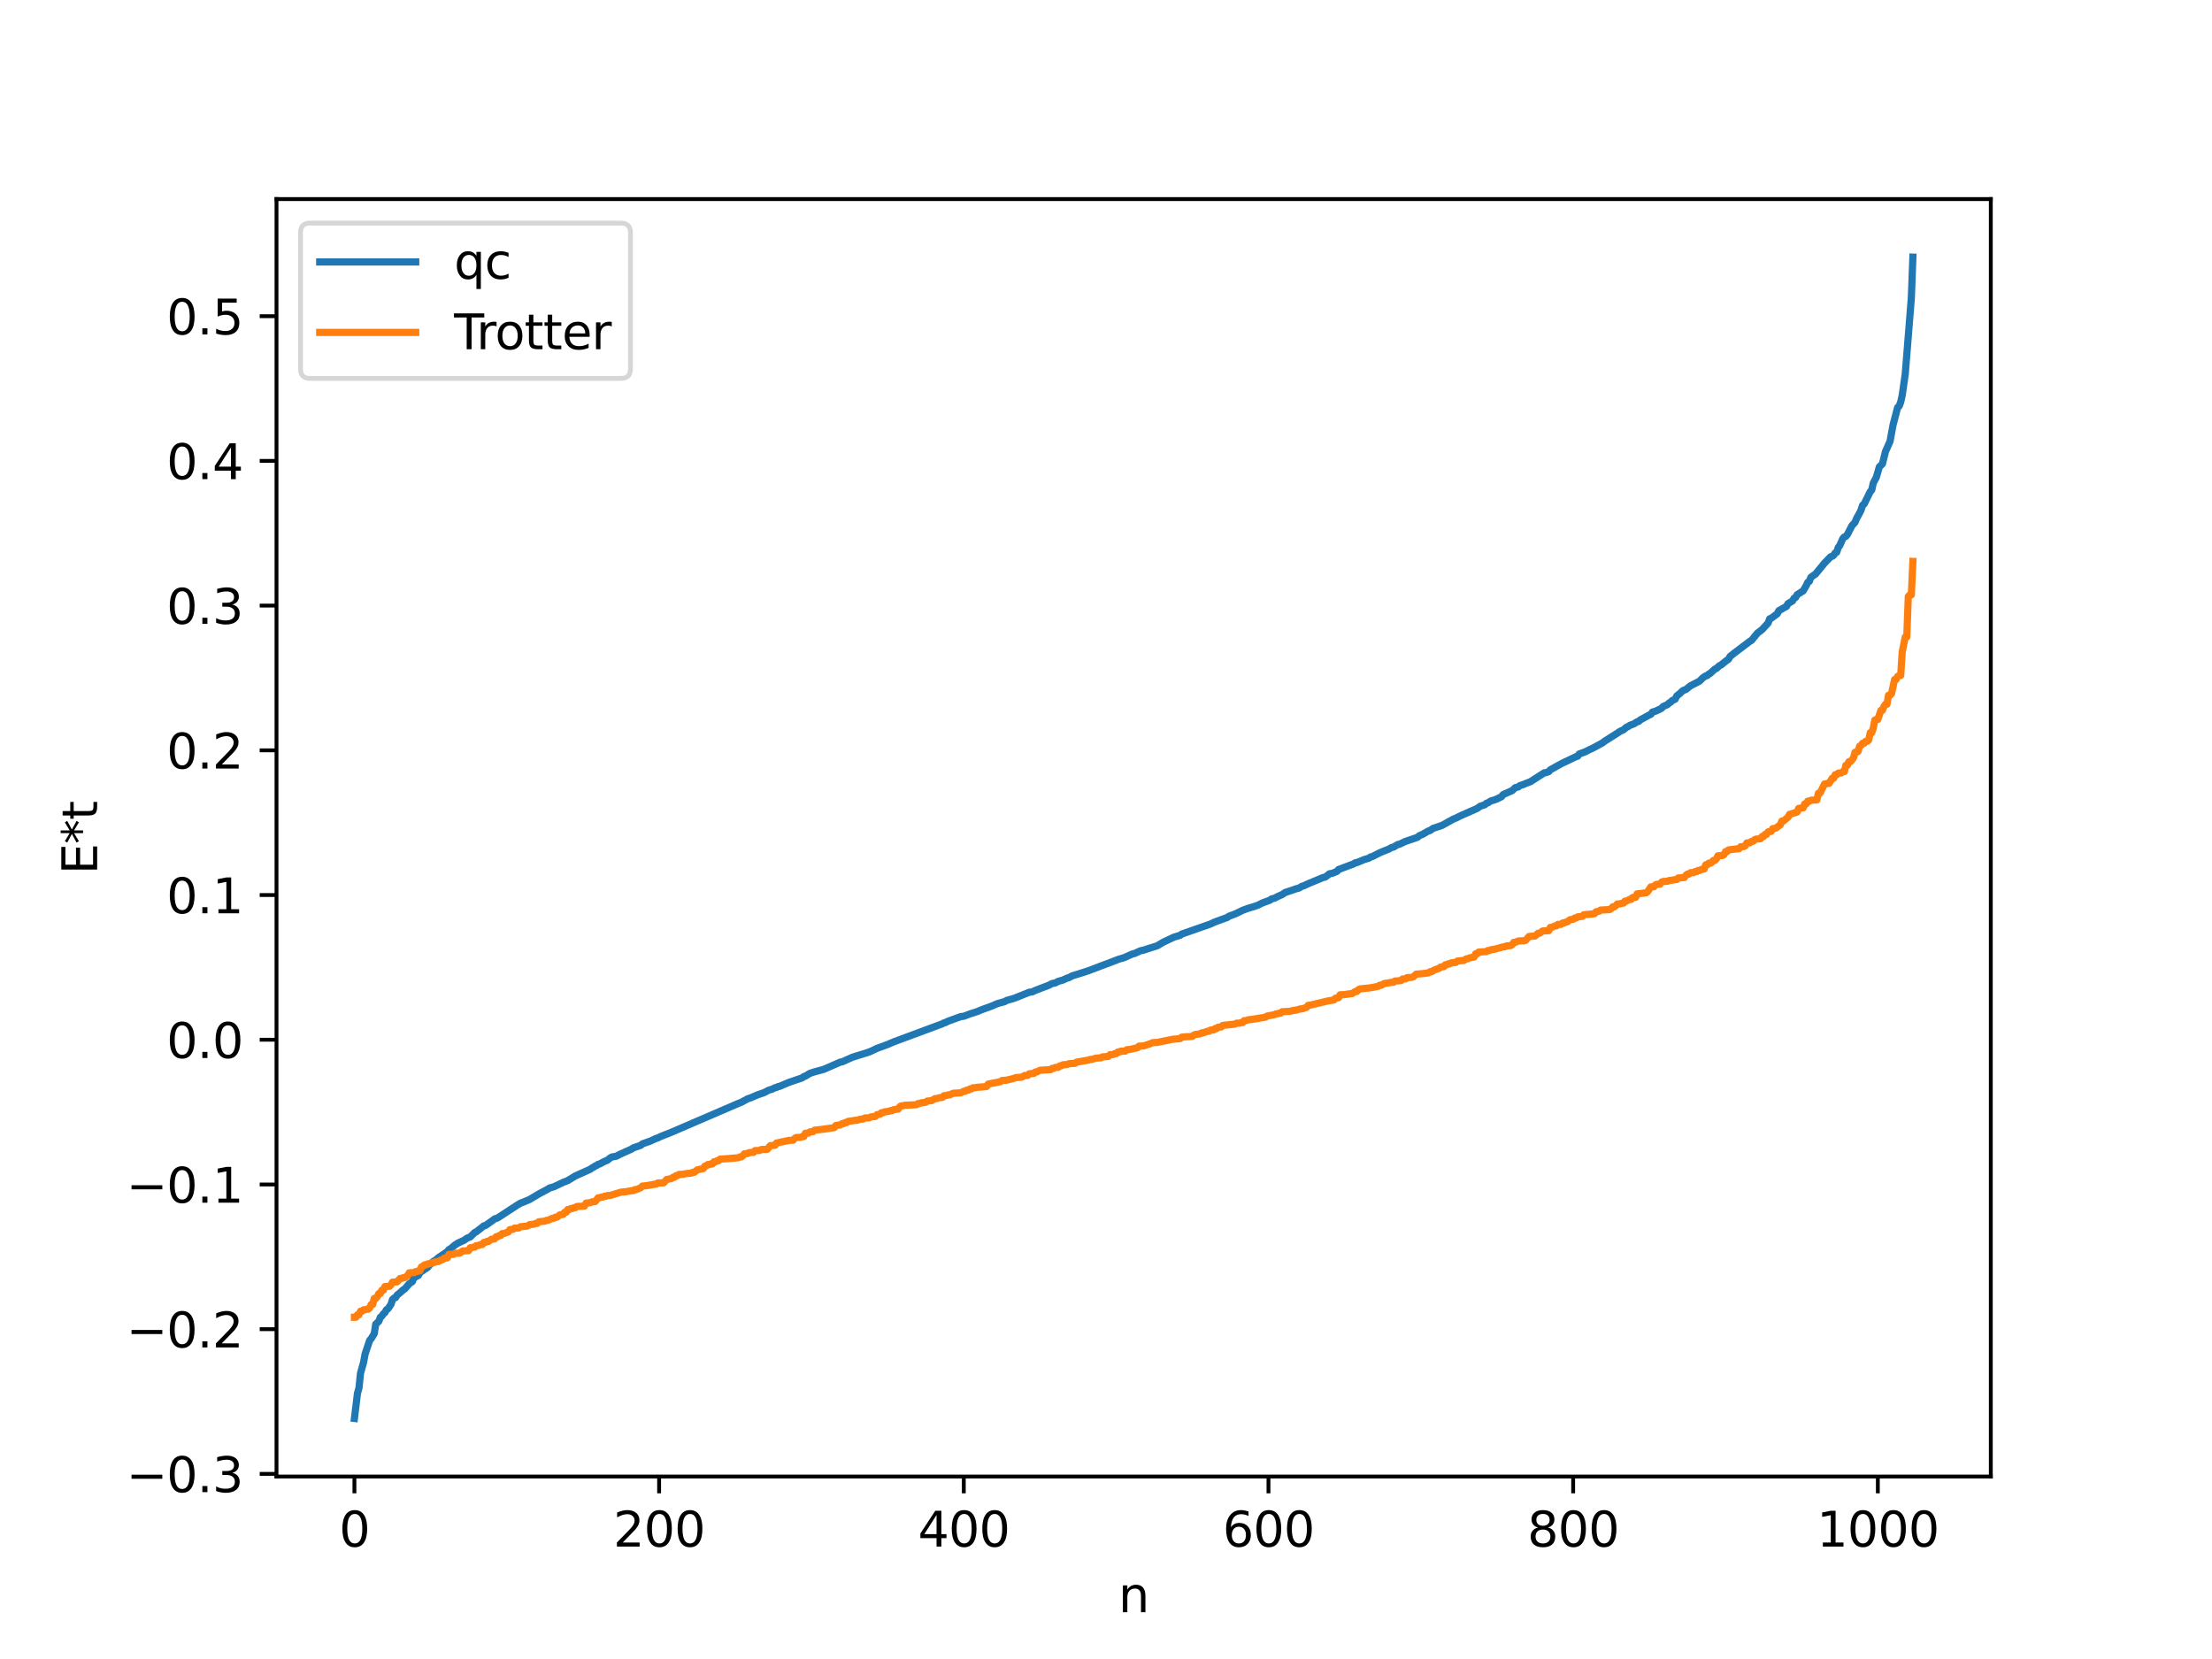 <?xml version="1.0" encoding="utf-8" standalone="no"?>
<!DOCTYPE svg PUBLIC "-//W3C//DTD SVG 1.1//EN"
  "http://www.w3.org/Graphics/SVG/1.1/DTD/svg11.dtd">
<svg xmlns:xlink="http://www.w3.org/1999/xlink" width="460.8pt" height="345.6pt" viewBox="0 0 460.8 345.6" xmlns="http://www.w3.org/2000/svg" version="1.1">
 <defs>
  <style type="text/css">*{stroke-linejoin: round; stroke-linecap: butt}</style>
 </defs>
 <g id="figure_1">
  <g id="patch_1">
   <path d="M 0 345.6 
L 460.8 345.6 
L 460.8 0 
L 0 0 
z
" style="fill: #ffffff"/>
  </g>
  <g id="axes_1">
   <g id="patch_2">
    <path d="M 57.6 307.584 
L 414.72 307.584 
L 414.72 41.472 
L 57.6 41.472 
z
" style="fill: #ffffff"/>
   </g>
   <g id="matplotlib.axis_1">
    <g id="xtick_1">
     <g id="line2d_1">
      <defs>
       <path id="m5ca5e91967" d="M 0 0 
L 0 3.5 
" style="stroke: #000000; stroke-width: 0.8"/>
      </defs>
      <g>
       <use xlink:href="#m5ca5e91967" x="73.833" y="307.584" style="stroke: #000000; stroke-width: 0.8"/>
      </g>
     </g>
     <g id="text_1">
      <!-- 0 -->
      <g transform="translate(70.651 322.182) scale(0.1 -0.1)">
       <defs>
        <path id="DejaVuSans-30" d="M 2034 4250 
Q 1547 4250 1301 3770 
Q 1056 3291 1056 2328 
Q 1056 1369 1301 889 
Q 1547 409 2034 409 
Q 2525 409 2770 889 
Q 3016 1369 3016 2328 
Q 3016 3291 2770 3770 
Q 2525 4250 2034 4250 
z
M 2034 4750 
Q 2819 4750 3233 4129 
Q 3647 3509 3647 2328 
Q 3647 1150 3233 529 
Q 2819 -91 2034 -91 
Q 1250 -91 836 529 
Q 422 1150 422 2328 
Q 422 3509 836 4129 
Q 1250 4750 2034 4750 
z
" transform="scale(0.016)"/>
       </defs>
       <use xlink:href="#DejaVuSans-30"/>
      </g>
     </g>
    </g>
    <g id="xtick_2">
     <g id="line2d_2">
      <g>
       <use xlink:href="#m5ca5e91967" x="137.304" y="307.584" style="stroke: #000000; stroke-width: 0.8"/>
      </g>
     </g>
     <g id="text_2">
      <!-- 200 -->
      <g transform="translate(127.76 322.182) scale(0.1 -0.1)">
       <defs>
        <path id="DejaVuSans-32" d="M 1228 531 
L 3431 531 
L 3431 0 
L 469 0 
L 469 531 
Q 828 903 1448 1529 
Q 2069 2156 2228 2338 
Q 2531 2678 2651 2914 
Q 2772 3150 2772 3378 
Q 2772 3750 2511 3984 
Q 2250 4219 1831 4219 
Q 1534 4219 1204 4116 
Q 875 4013 500 3803 
L 500 4441 
Q 881 4594 1212 4672 
Q 1544 4750 1819 4750 
Q 2544 4750 2975 4387 
Q 3406 4025 3406 3419 
Q 3406 3131 3298 2873 
Q 3191 2616 2906 2266 
Q 2828 2175 2409 1742 
Q 1991 1309 1228 531 
z
" transform="scale(0.016)"/>
       </defs>
       <use xlink:href="#DejaVuSans-32"/>
       <use xlink:href="#DejaVuSans-30" x="63.623"/>
       <use xlink:href="#DejaVuSans-30" x="127.246"/>
      </g>
     </g>
    </g>
    <g id="xtick_3">
     <g id="line2d_3">
      <g>
       <use xlink:href="#m5ca5e91967" x="200.775" y="307.584" style="stroke: #000000; stroke-width: 0.8"/>
      </g>
     </g>
     <g id="text_3">
      <!-- 400 -->
      <g transform="translate(191.231 322.182) scale(0.1 -0.1)">
       <defs>
        <path id="DejaVuSans-34" d="M 2419 4116 
L 825 1625 
L 2419 1625 
L 2419 4116 
z
M 2253 4666 
L 3047 4666 
L 3047 1625 
L 3713 1625 
L 3713 1100 
L 3047 1100 
L 3047 0 
L 2419 0 
L 2419 1100 
L 313 1100 
L 313 1709 
L 2253 4666 
z
" transform="scale(0.016)"/>
       </defs>
       <use xlink:href="#DejaVuSans-34"/>
       <use xlink:href="#DejaVuSans-30" x="63.623"/>
       <use xlink:href="#DejaVuSans-30" x="127.246"/>
      </g>
     </g>
    </g>
    <g id="xtick_4">
     <g id="line2d_4">
      <g>
       <use xlink:href="#m5ca5e91967" x="264.246" y="307.584" style="stroke: #000000; stroke-width: 0.8"/>
      </g>
     </g>
     <g id="text_4">
      <!-- 600 -->
      <g transform="translate(254.702 322.182) scale(0.1 -0.1)">
       <defs>
        <path id="DejaVuSans-36" d="M 2113 2584 
Q 1688 2584 1439 2293 
Q 1191 2003 1191 1497 
Q 1191 994 1439 701 
Q 1688 409 2113 409 
Q 2538 409 2786 701 
Q 3034 994 3034 1497 
Q 3034 2003 2786 2293 
Q 2538 2584 2113 2584 
z
M 3366 4563 
L 3366 3988 
Q 3128 4100 2886 4159 
Q 2644 4219 2406 4219 
Q 1781 4219 1451 3797 
Q 1122 3375 1075 2522 
Q 1259 2794 1537 2939 
Q 1816 3084 2150 3084 
Q 2853 3084 3261 2657 
Q 3669 2231 3669 1497 
Q 3669 778 3244 343 
Q 2819 -91 2113 -91 
Q 1303 -91 875 529 
Q 447 1150 447 2328 
Q 447 3434 972 4092 
Q 1497 4750 2381 4750 
Q 2619 4750 2861 4703 
Q 3103 4656 3366 4563 
z
" transform="scale(0.016)"/>
       </defs>
       <use xlink:href="#DejaVuSans-36"/>
       <use xlink:href="#DejaVuSans-30" x="63.623"/>
       <use xlink:href="#DejaVuSans-30" x="127.246"/>
      </g>
     </g>
    </g>
    <g id="xtick_5">
     <g id="line2d_5">
      <g>
       <use xlink:href="#m5ca5e91967" x="327.717" y="307.584" style="stroke: #000000; stroke-width: 0.8"/>
      </g>
     </g>
     <g id="text_5">
      <!-- 800 -->
      <g transform="translate(318.173 322.182) scale(0.1 -0.1)">
       <defs>
        <path id="DejaVuSans-38" d="M 2034 2216 
Q 1584 2216 1326 1975 
Q 1069 1734 1069 1313 
Q 1069 891 1326 650 
Q 1584 409 2034 409 
Q 2484 409 2743 651 
Q 3003 894 3003 1313 
Q 3003 1734 2745 1975 
Q 2488 2216 2034 2216 
z
M 1403 2484 
Q 997 2584 770 2862 
Q 544 3141 544 3541 
Q 544 4100 942 4425 
Q 1341 4750 2034 4750 
Q 2731 4750 3128 4425 
Q 3525 4100 3525 3541 
Q 3525 3141 3298 2862 
Q 3072 2584 2669 2484 
Q 3125 2378 3379 2068 
Q 3634 1759 3634 1313 
Q 3634 634 3220 271 
Q 2806 -91 2034 -91 
Q 1263 -91 848 271 
Q 434 634 434 1313 
Q 434 1759 690 2068 
Q 947 2378 1403 2484 
z
M 1172 3481 
Q 1172 3119 1398 2916 
Q 1625 2713 2034 2713 
Q 2441 2713 2670 2916 
Q 2900 3119 2900 3481 
Q 2900 3844 2670 4047 
Q 2441 4250 2034 4250 
Q 1625 4250 1398 4047 
Q 1172 3844 1172 3481 
z
" transform="scale(0.016)"/>
       </defs>
       <use xlink:href="#DejaVuSans-38"/>
       <use xlink:href="#DejaVuSans-30" x="63.623"/>
       <use xlink:href="#DejaVuSans-30" x="127.246"/>
      </g>
     </g>
    </g>
    <g id="xtick_6">
     <g id="line2d_6">
      <g>
       <use xlink:href="#m5ca5e91967" x="391.188" y="307.584" style="stroke: #000000; stroke-width: 0.8"/>
      </g>
     </g>
     <g id="text_6">
      <!-- 1000 -->
      <g transform="translate(378.463 322.182) scale(0.1 -0.1)">
       <defs>
        <path id="DejaVuSans-31" d="M 794 531 
L 1825 531 
L 1825 4091 
L 703 3866 
L 703 4441 
L 1819 4666 
L 2450 4666 
L 2450 531 
L 3481 531 
L 3481 0 
L 794 0 
L 794 531 
z
" transform="scale(0.016)"/>
       </defs>
       <use xlink:href="#DejaVuSans-31"/>
       <use xlink:href="#DejaVuSans-30" x="63.623"/>
       <use xlink:href="#DejaVuSans-30" x="127.246"/>
       <use xlink:href="#DejaVuSans-30" x="190.869"/>
      </g>
     </g>
    </g>
    <g id="text_7">
     <!-- n -->
     <g transform="translate(232.991 335.861) scale(0.1 -0.1)">
      <defs>
       <path id="DejaVuSans-6e" d="M 3513 2113 
L 3513 0 
L 2938 0 
L 2938 2094 
Q 2938 2591 2744 2837 
Q 2550 3084 2163 3084 
Q 1697 3084 1428 2787 
Q 1159 2491 1159 1978 
L 1159 0 
L 581 0 
L 581 3500 
L 1159 3500 
L 1159 2956 
Q 1366 3272 1645 3428 
Q 1925 3584 2291 3584 
Q 2894 3584 3203 3211 
Q 3513 2838 3513 2113 
z
" transform="scale(0.016)"/>
      </defs>
      <use xlink:href="#DejaVuSans-6e"/>
     </g>
    </g>
   </g>
   <g id="matplotlib.axis_2">
    <g id="ytick_1">
     <g id="line2d_7">
      <defs>
       <path id="m852e655c59" d="M 0 0 
L -3.5 0 
" style="stroke: #000000; stroke-width: 0.8"/>
      </defs>
      <g>
       <use xlink:href="#m852e655c59" x="57.6" y="307.039" style="stroke: #000000; stroke-width: 0.8"/>
      </g>
     </g>
     <g id="text_8">
      <!-- −0.3 -->
      <g transform="translate(26.317 310.838) scale(0.1 -0.1)">
       <defs>
        <path id="DejaVuSans-2212" d="M 678 2272 
L 4684 2272 
L 4684 1741 
L 678 1741 
L 678 2272 
z
" transform="scale(0.016)"/>
        <path id="DejaVuSans-2e" d="M 684 794 
L 1344 794 
L 1344 0 
L 684 0 
L 684 794 
z
" transform="scale(0.016)"/>
        <path id="DejaVuSans-33" d="M 2597 2516 
Q 3050 2419 3304 2112 
Q 3559 1806 3559 1356 
Q 3559 666 3084 287 
Q 2609 -91 1734 -91 
Q 1441 -91 1130 -33 
Q 819 25 488 141 
L 488 750 
Q 750 597 1062 519 
Q 1375 441 1716 441 
Q 2309 441 2620 675 
Q 2931 909 2931 1356 
Q 2931 1769 2642 2001 
Q 2353 2234 1838 2234 
L 1294 2234 
L 1294 2753 
L 1863 2753 
Q 2328 2753 2575 2939 
Q 2822 3125 2822 3475 
Q 2822 3834 2567 4026 
Q 2313 4219 1838 4219 
Q 1578 4219 1281 4162 
Q 984 4106 628 3988 
L 628 4550 
Q 988 4650 1302 4700 
Q 1616 4750 1894 4750 
Q 2613 4750 3031 4423 
Q 3450 4097 3450 3541 
Q 3450 3153 3228 2886 
Q 3006 2619 2597 2516 
z
" transform="scale(0.016)"/>
       </defs>
       <use xlink:href="#DejaVuSans-2212"/>
       <use xlink:href="#DejaVuSans-30" x="83.789"/>
       <use xlink:href="#DejaVuSans-2e" x="147.412"/>
       <use xlink:href="#DejaVuSans-33" x="179.199"/>
      </g>
     </g>
    </g>
    <g id="ytick_2">
     <g id="line2d_8">
      <g>
       <use xlink:href="#m852e655c59" x="57.6" y="276.892" style="stroke: #000000; stroke-width: 0.8"/>
      </g>
     </g>
     <g id="text_9">
      <!-- −0.2 -->
      <g transform="translate(26.317 280.692) scale(0.1 -0.1)">
       <use xlink:href="#DejaVuSans-2212"/>
       <use xlink:href="#DejaVuSans-30" x="83.789"/>
       <use xlink:href="#DejaVuSans-2e" x="147.412"/>
       <use xlink:href="#DejaVuSans-32" x="179.199"/>
      </g>
     </g>
    </g>
    <g id="ytick_3">
     <g id="line2d_9">
      <g>
       <use xlink:href="#m852e655c59" x="57.6" y="246.746" style="stroke: #000000; stroke-width: 0.8"/>
      </g>
     </g>
     <g id="text_10">
      <!-- −0.1 -->
      <g transform="translate(26.317 250.545) scale(0.1 -0.1)">
       <use xlink:href="#DejaVuSans-2212"/>
       <use xlink:href="#DejaVuSans-30" x="83.789"/>
       <use xlink:href="#DejaVuSans-2e" x="147.412"/>
       <use xlink:href="#DejaVuSans-31" x="179.199"/>
      </g>
     </g>
    </g>
    <g id="ytick_4">
     <g id="line2d_10">
      <g>
       <use xlink:href="#m852e655c59" x="57.6" y="216.599" style="stroke: #000000; stroke-width: 0.8"/>
      </g>
     </g>
     <g id="text_11">
      <!-- 0.0 -->
      <g transform="translate(34.697 220.398) scale(0.1 -0.1)">
       <use xlink:href="#DejaVuSans-30"/>
       <use xlink:href="#DejaVuSans-2e" x="63.623"/>
       <use xlink:href="#DejaVuSans-30" x="95.41"/>
      </g>
     </g>
    </g>
    <g id="ytick_5">
     <g id="line2d_11">
      <g>
       <use xlink:href="#m852e655c59" x="57.6" y="186.452" style="stroke: #000000; stroke-width: 0.8"/>
      </g>
     </g>
     <g id="text_12">
      <!-- 0.1 -->
      <g transform="translate(34.697 190.251) scale(0.1 -0.1)">
       <use xlink:href="#DejaVuSans-30"/>
       <use xlink:href="#DejaVuSans-2e" x="63.623"/>
       <use xlink:href="#DejaVuSans-31" x="95.41"/>
      </g>
     </g>
    </g>
    <g id="ytick_6">
     <g id="line2d_12">
      <g>
       <use xlink:href="#m852e655c59" x="57.6" y="156.305" style="stroke: #000000; stroke-width: 0.8"/>
      </g>
     </g>
     <g id="text_13">
      <!-- 0.2 -->
      <g transform="translate(34.697 160.104) scale(0.1 -0.1)">
       <use xlink:href="#DejaVuSans-30"/>
       <use xlink:href="#DejaVuSans-2e" x="63.623"/>
       <use xlink:href="#DejaVuSans-32" x="95.41"/>
      </g>
     </g>
    </g>
    <g id="ytick_7">
     <g id="line2d_13">
      <g>
       <use xlink:href="#m852e655c59" x="57.6" y="126.158" style="stroke: #000000; stroke-width: 0.8"/>
      </g>
     </g>
     <g id="text_14">
      <!-- 0.3 -->
      <g transform="translate(34.697 129.958) scale(0.1 -0.1)">
       <use xlink:href="#DejaVuSans-30"/>
       <use xlink:href="#DejaVuSans-2e" x="63.623"/>
       <use xlink:href="#DejaVuSans-33" x="95.41"/>
      </g>
     </g>
    </g>
    <g id="ytick_8">
     <g id="line2d_14">
      <g>
       <use xlink:href="#m852e655c59" x="57.6" y="96.011" style="stroke: #000000; stroke-width: 0.8"/>
      </g>
     </g>
     <g id="text_15">
      <!-- 0.4 -->
      <g transform="translate(34.697 99.811) scale(0.1 -0.1)">
       <use xlink:href="#DejaVuSans-30"/>
       <use xlink:href="#DejaVuSans-2e" x="63.623"/>
       <use xlink:href="#DejaVuSans-34" x="95.41"/>
      </g>
     </g>
    </g>
    <g id="ytick_9">
     <g id="line2d_15">
      <g>
       <use xlink:href="#m852e655c59" x="57.6" y="65.865" style="stroke: #000000; stroke-width: 0.8"/>
      </g>
     </g>
     <g id="text_16">
      <!-- 0.5 -->
      <g transform="translate(34.697 69.664) scale(0.1 -0.1)">
       <defs>
        <path id="DejaVuSans-35" d="M 691 4666 
L 3169 4666 
L 3169 4134 
L 1269 4134 
L 1269 2991 
Q 1406 3038 1543 3061 
Q 1681 3084 1819 3084 
Q 2600 3084 3056 2656 
Q 3513 2228 3513 1497 
Q 3513 744 3044 326 
Q 2575 -91 1722 -91 
Q 1428 -91 1123 -41 
Q 819 9 494 109 
L 494 744 
Q 775 591 1075 516 
Q 1375 441 1709 441 
Q 2250 441 2565 725 
Q 2881 1009 2881 1497 
Q 2881 1984 2565 2268 
Q 2250 2553 1709 2553 
Q 1456 2553 1204 2497 
Q 953 2441 691 2322 
L 691 4666 
z
" transform="scale(0.016)"/>
       </defs>
       <use xlink:href="#DejaVuSans-30"/>
       <use xlink:href="#DejaVuSans-2e" x="63.623"/>
       <use xlink:href="#DejaVuSans-35" x="95.41"/>
      </g>
     </g>
    </g>
    <g id="text_17">
     <!-- E*t -->
     <g transform="translate(20.238 182.148) rotate(-90) scale(0.1 -0.1)">
      <defs>
       <path id="DejaVuSans-45" d="M 628 4666 
L 3578 4666 
L 3578 4134 
L 1259 4134 
L 1259 2753 
L 3481 2753 
L 3481 2222 
L 1259 2222 
L 1259 531 
L 3634 531 
L 3634 0 
L 628 0 
L 628 4666 
z
" transform="scale(0.016)"/>
       <path id="DejaVuSans-2a" d="M 3009 3897 
L 1888 3291 
L 3009 2681 
L 2828 2375 
L 1778 3009 
L 1778 1831 
L 1422 1831 
L 1422 3009 
L 372 2375 
L 191 2681 
L 1313 3291 
L 191 3897 
L 372 4206 
L 1422 3572 
L 1422 4750 
L 1778 4750 
L 1778 3572 
L 2828 4206 
L 3009 3897 
z
" transform="scale(0.016)"/>
       <path id="DejaVuSans-74" d="M 1172 4494 
L 1172 3500 
L 2356 3500 
L 2356 3053 
L 1172 3053 
L 1172 1153 
Q 1172 725 1289 603 
Q 1406 481 1766 481 
L 2356 481 
L 2356 0 
L 1766 0 
Q 1100 0 847 248 
Q 594 497 594 1153 
L 594 3053 
L 172 3053 
L 172 3500 
L 594 3500 
L 594 4494 
L 1172 4494 
z
" transform="scale(0.016)"/>
      </defs>
      <use xlink:href="#DejaVuSans-45"/>
      <use xlink:href="#DejaVuSans-2a" x="63.184"/>
      <use xlink:href="#DejaVuSans-74" x="113.184"/>
     </g>
    </g>
   </g>
   <g id="line2d_16">
    <path d="M 73.833 295.488 
L 74.467 290.25 
L 74.785 289.117 
L 75.102 286.067 
L 75.737 283.805 
L 76.054 282.069 
L 77.006 279.223 
L 77.324 278.863 
L 77.958 277.837 
L 78.276 275.841 
L 78.91 275.26 
L 79.228 274.426 
L 79.545 274.163 
L 79.862 273.7 
L 80.18 273.447 
L 80.497 272.85 
L 80.815 272.662 
L 81.449 271.724 
L 81.767 270.71 
L 82.084 270.41 
L 82.401 270.324 
L 82.719 269.794 
L 83.353 269.283 
L 83.988 268.702 
L 84.305 268.524 
L 85.258 267.412 
L 85.892 266.994 
L 86.21 266.226 
L 86.844 265.861 
L 87.162 265.692 
L 87.479 265.089 
L 89.066 264.032 
L 89.383 263.604 
L 90.018 263.045 
L 90.335 262.712 
L 90.653 262.598 
L 91.287 262.031 
L 93.191 260.744 
L 93.509 260.315 
L 93.826 260.157 
L 94.778 259.359 
L 95.413 258.955 
L 96.682 258.366 
L 97.317 257.919 
L 97.952 257.679 
L 98.904 256.741 
L 99.221 256.61 
L 100.808 255.357 
L 101.125 255.301 
L 102.712 254.174 
L 103.029 253.928 
L 103.664 253.715 
L 107.79 251.023 
L 108.424 250.642 
L 109.059 250.407 
L 110.329 249.87 
L 112.233 248.729 
L 114.137 247.716 
L 114.454 247.497 
L 115.406 247.215 
L 117.31 246.308 
L 118.262 245.946 
L 119.849 244.971 
L 123.023 243.55 
L 123.34 243.278 
L 123.658 243.153 
L 123.975 242.894 
L 124.292 242.804 
L 124.61 242.544 
L 124.927 242.476 
L 125.879 241.96 
L 126.514 241.71 
L 127.148 241.202 
L 127.466 241.025 
L 128.418 240.852 
L 129.053 240.504 
L 131.591 239.362 
L 131.909 239.127 
L 133.496 238.585 
L 133.813 238.294 
L 135.4 237.739 
L 136.669 237.158 
L 136.986 237.07 
L 137.621 236.755 
L 139.843 235.88 
L 153.806 229.863 
L 154.441 229.621 
L 155.71 228.918 
L 156.345 228.707 
L 157.932 228.032 
L 159.201 227.6 
L 160.153 227.099 
L 160.788 226.918 
L 161.423 226.608 
L 161.74 226.552 
L 162.058 226.361 
L 162.375 226.32 
L 164.279 225.504 
L 167.135 224.531 
L 167.453 224.264 
L 167.77 224.183 
L 168.722 223.599 
L 169.674 223.285 
L 171.578 222.776 
L 175.069 221.249 
L 175.386 221.223 
L 177.608 220.227 
L 180.781 219.247 
L 181.416 218.999 
L 182.686 218.395 
L 184.907 217.587 
L 186.177 217.037 
L 196.332 213.265 
L 196.649 213.075 
L 196.967 213.03 
L 197.284 212.822 
L 197.919 212.584 
L 200.14 211.779 
L 200.775 211.702 
L 202.044 211.225 
L 203.631 210.71 
L 204.583 210.31 
L 206.487 209.629 
L 207.757 209.078 
L 209.343 208.631 
L 209.661 208.424 
L 211.248 207.973 
L 214.421 206.705 
L 215.056 206.62 
L 215.691 206.316 
L 218.547 205.224 
L 219.181 204.881 
L 219.816 204.771 
L 220.451 204.436 
L 221.403 204.169 
L 222.355 203.735 
L 222.672 203.668 
L 223.307 203.306 
L 225.529 202.617 
L 226.798 202.196 
L 233.145 199.791 
L 234.097 199.526 
L 236.001 198.689 
L 236.319 198.645 
L 237.588 198.059 
L 238.223 197.941 
L 239.175 197.619 
L 241.079 197.019 
L 242.348 196.265 
L 243.618 195.666 
L 244.57 195.216 
L 245.839 194.848 
L 246.157 194.592 
L 252.186 192.48 
L 252.821 192.178 
L 253.456 191.925 
L 255.677 191.121 
L 255.995 190.875 
L 256.629 190.64 
L 257.264 190.4 
L 257.899 190.115 
L 258.851 189.637 
L 260.12 189.172 
L 261.072 188.903 
L 262.024 188.581 
L 262.977 188.102 
L 264.563 187.518 
L 264.881 187.258 
L 265.515 187.108 
L 266.15 186.767 
L 267.102 186.349 
L 267.737 185.917 
L 269.324 185.397 
L 269.958 185.163 
L 270.593 185.005 
L 271.228 184.619 
L 271.545 184.546 
L 272.497 184.104 
L 275.671 182.783 
L 275.988 182.75 
L 276.623 182.296 
L 276.94 182.032 
L 277.575 181.916 
L 278.527 181.512 
L 278.844 181.137 
L 282.018 179.95 
L 282.335 179.724 
L 282.653 179.694 
L 284.239 179.04 
L 285.191 178.769 
L 285.509 178.522 
L 285.826 178.465 
L 287.413 177.653 
L 288.048 177.387 
L 289.317 176.88 
L 289.952 176.526 
L 290.269 176.48 
L 291.221 175.906 
L 291.539 175.866 
L 292.808 175.268 
L 293.76 174.95 
L 295.029 174.516 
L 295.347 174.391 
L 295.664 174.084 
L 296.299 173.835 
L 297.568 173.098 
L 297.886 173.029 
L 298.52 172.569 
L 300.424 171.936 
L 302.646 170.688 
L 303.281 170.425 
L 304.233 169.949 
L 307.724 168.41 
L 308.358 167.955 
L 309.31 167.649 
L 309.628 167.345 
L 309.945 167.251 
L 310.58 166.843 
L 311.215 166.674 
L 311.849 166.43 
L 312.801 165.961 
L 313.119 165.532 
L 315.023 164.688 
L 315.658 164.08 
L 316.292 163.933 
L 316.61 163.658 
L 317.244 163.464 
L 317.879 163.199 
L 318.831 162.832 
L 321.687 160.994 
L 322.005 160.966 
L 322.639 160.744 
L 322.957 160.362 
L 324.543 159.482 
L 325.496 158.965 
L 326.448 158.522 
L 328.352 157.605 
L 328.669 157.518 
L 328.986 157.062 
L 330.256 156.611 
L 331.208 156.116 
L 331.843 155.834 
L 333.429 154.97 
L 333.747 154.8 
L 334.381 154.339 
L 336.286 153.138 
L 337.555 152.313 
L 338.19 152.033 
L 338.824 151.489 
L 339.142 151.38 
L 339.459 151.134 
L 340.411 150.775 
L 341.046 150.352 
L 341.363 150.286 
L 341.681 149.979 
L 342.633 149.461 
L 343.585 148.934 
L 343.902 148.806 
L 344.22 148.34 
L 344.854 148.162 
L 346.124 147.561 
L 346.441 147.187 
L 347.393 146.765 
L 347.71 146.432 
L 348.028 146.278 
L 348.345 145.942 
L 348.98 145.645 
L 349.297 144.98 
L 349.932 144.476 
L 350.567 143.872 
L 351.201 143.629 
L 352.153 142.868 
L 354.058 141.887 
L 354.692 141.239 
L 355.327 140.8 
L 355.644 140.734 
L 355.962 140.418 
L 356.279 140.268 
L 357.231 139.387 
L 357.548 139.27 
L 358.183 138.679 
L 358.5 138.55 
L 359.453 137.772 
L 360.087 137.314 
L 360.405 136.745 
L 361.357 135.992 
L 364.53 133.591 
L 364.848 133.428 
L 366.117 131.878 
L 367.069 131.157 
L 368.339 129.776 
L 368.656 128.909 
L 368.973 128.798 
L 370.243 127.854 
L 370.56 127.223 
L 371.829 126.5 
L 372.147 126.343 
L 372.464 125.761 
L 373.416 125.182 
L 373.734 124.625 
L 374.051 124.476 
L 374.368 123.89 
L 375.638 123.083 
L 376.272 121.989 
L 376.59 121.296 
L 376.907 121.128 
L 377.224 120.286 
L 377.859 119.809 
L 378.177 119.623 
L 380.081 117.299 
L 381.35 115.988 
L 381.667 115.899 
L 381.985 115.675 
L 382.302 115.17 
L 382.62 115.039 
L 382.937 114.05 
L 383.254 113.64 
L 383.889 112.195 
L 384.206 111.848 
L 384.524 111.747 
L 384.841 111.354 
L 385.793 109.504 
L 386.428 108.814 
L 386.745 108.025 
L 387.38 106.894 
L 387.697 106.234 
L 388.015 105.246 
L 388.332 105.008 
L 389.601 102.425 
L 389.919 102.064 
L 390.236 100.633 
L 390.871 99.435 
L 391.505 97.257 
L 392.14 96.633 
L 392.775 94.086 
L 393.727 91.93 
L 394.362 88.494 
L 395.314 84.876 
L 395.631 84.596 
L 395.948 83.761 
L 396.266 82.346 
L 396.9 77.893 
L 398.17 62.039 
L 398.487 53.568 
L 398.487 53.568 
" clip-path="url(#p362aff350c)" style="fill: none; stroke: #1f77b4; stroke-width: 1.5; stroke-linecap: square"/>
   </g>
   <g id="line2d_17">
    <path d="M 73.833 274.41 
L 74.15 274.41 
L 74.467 273.889 
L 74.785 273.889 
L 75.102 273.148 
L 75.42 273.148 
L 75.737 272.856 
L 76.054 272.856 
L 76.372 272.733 
L 76.689 272.733 
L 77.006 272.477 
L 77.324 271.753 
L 77.641 271.753 
L 77.958 270.49 
L 78.276 270.49 
L 78.593 270.132 
L 78.91 269.47 
L 79.228 269.47 
L 79.545 268.769 
L 79.862 268.769 
L 80.18 268.016 
L 81.132 267.958 
L 81.449 267.651 
L 81.767 267.095 
L 82.719 267.024 
L 83.353 266.319 
L 83.671 266.319 
L 83.988 266.164 
L 84.305 266.164 
L 84.94 265.734 
L 85.258 265.149 
L 86.21 265.117 
L 86.527 264.912 
L 86.844 264.912 
L 87.162 264.731 
L 87.479 264.731 
L 87.796 263.908 
L 88.114 263.799 
L 88.431 263.496 
L 88.748 263.496 
L 89.066 263.292 
L 89.383 263.292 
L 89.7 263.106 
L 90.018 263.106 
L 90.335 262.957 
L 90.653 262.957 
L 90.97 262.804 
L 91.287 262.804 
L 91.922 262.47 
L 92.239 262.381 
L 92.557 262.083 
L 93.191 262.042 
L 93.509 261.313 
L 94.461 261.303 
L 94.778 261.079 
L 95.73 261.064 
L 96.365 260.608 
L 97.634 260.53 
L 97.952 259.923 
L 98.269 259.923 
L 98.586 259.789 
L 98.904 259.789 
L 99.221 259.494 
L 99.539 259.494 
L 100.173 259.253 
L 100.491 259.253 
L 100.808 258.807 
L 101.125 258.807 
L 101.443 258.604 
L 101.76 258.604 
L 102.395 258.142 
L 103.029 258.089 
L 103.347 257.634 
L 103.664 257.634 
L 103.981 257.378 
L 104.299 257.378 
L 104.616 256.975 
L 104.934 256.975 
L 105.886 256.639 
L 106.203 256.153 
L 106.838 256.097 
L 107.155 255.848 
L 108.107 255.799 
L 108.424 255.55 
L 109.694 255.43 
L 110.011 255.34 
L 110.329 255.1 
L 111.281 255.014 
L 111.598 254.85 
L 111.915 254.85 
L 112.233 254.516 
L 113.502 254.393 
L 113.82 254.23 
L 114.137 254.23 
L 115.089 253.782 
L 115.406 253.782 
L 115.724 253.552 
L 116.041 253.552 
L 116.676 253.049 
L 117.31 252.986 
L 117.628 252.536 
L 117.945 252.536 
L 118.262 251.978 
L 118.58 251.978 
L 118.897 251.772 
L 119.215 251.772 
L 119.532 251.588 
L 119.849 251.588 
L 120.167 251.333 
L 121.753 251.253 
L 122.071 250.64 
L 123.023 250.519 
L 123.34 250.354 
L 123.975 250.31 
L 124.61 249.517 
L 124.927 249.517 
L 125.244 249.374 
L 125.562 249.374 
L 125.879 249.212 
L 126.196 249.212 
L 126.514 249.056 
L 127.148 249.024 
L 129.37 248.343 
L 130.322 248.267 
L 131.591 248.034 
L 131.909 248.034 
L 132.226 247.819 
L 132.543 247.819 
L 133.496 247.418 
L 133.813 247.084 
L 134.765 246.978 
L 135.4 246.87 
L 136.352 246.701 
L 136.669 246.701 
L 136.986 246.454 
L 138.256 246.399 
L 138.891 245.705 
L 139.843 245.528 
L 140.16 245.266 
L 140.477 245.266 
L 140.795 244.919 
L 141.112 244.919 
L 141.429 244.655 
L 142.381 244.611 
L 143.016 244.47 
L 143.968 244.396 
L 144.286 244.221 
L 144.603 244.221 
L 145.238 243.715 
L 146.507 243.429 
L 146.824 242.926 
L 147.142 242.857 
L 147.459 242.593 
L 147.777 242.593 
L 148.094 242.46 
L 148.411 242.46 
L 148.729 242.02 
L 149.046 242.02 
L 149.363 241.809 
L 149.681 241.809 
L 149.998 241.459 
L 151.585 241.366 
L 153.806 241.181 
L 154.124 241.001 
L 154.441 241.001 
L 154.758 240.757 
L 155.076 240.355 
L 155.71 240.313 
L 156.028 240.113 
L 156.98 240.05 
L 157.297 239.689 
L 158.249 239.664 
L 158.567 239.465 
L 159.836 239.429 
L 160.471 238.652 
L 161.423 238.588 
L 161.74 238.122 
L 164.279 237.577 
L 165.231 237.519 
L 165.548 237.157 
L 165.866 236.965 
L 166.818 236.926 
L 167.135 236.76 
L 167.453 236.76 
L 167.77 236.081 
L 168.405 236.041 
L 168.722 235.787 
L 169.357 235.746 
L 169.674 235.441 
L 171.578 235.229 
L 173.8 234.903 
L 174.117 234.463 
L 175.069 234.34 
L 175.386 234.085 
L 175.704 234.085 
L 176.021 233.864 
L 176.339 233.864 
L 176.656 233.595 
L 177.291 233.519 
L 178.243 233.372 
L 178.56 233.372 
L 179.195 233.158 
L 179.829 233.111 
L 180.147 232.894 
L 181.099 232.859 
L 181.416 232.669 
L 182.368 232.568 
L 182.686 232.21 
L 183.32 232.118 
L 183.638 231.786 
L 183.955 231.786 
L 184.272 231.616 
L 185.224 231.507 
L 185.542 231.344 
L 185.859 231.344 
L 186.177 231.161 
L 187.129 231.022 
L 187.446 230.535 
L 187.763 230.372 
L 188.081 230.372 
L 188.398 230.252 
L 189.985 230.18 
L 190.937 230.128 
L 191.254 229.881 
L 191.572 229.881 
L 191.889 229.736 
L 192.841 229.626 
L 193.158 229.37 
L 194.11 229.271 
L 194.745 228.87 
L 195.062 228.87 
L 195.697 228.675 
L 196.332 228.607 
L 196.649 228.25 
L 196.967 228.25 
L 197.601 228.064 
L 197.919 228.064 
L 198.553 227.741 
L 200.14 227.656 
L 200.775 227.328 
L 201.092 227.328 
L 201.41 227.091 
L 201.727 227.091 
L 202.044 226.844 
L 202.362 226.844 
L 202.679 226.606 
L 202.996 226.606 
L 203.631 226.493 
L 204.583 226.426 
L 205.535 226.339 
L 205.853 225.832 
L 208.391 225.343 
L 208.709 225.101 
L 209.661 225.021 
L 211.248 224.643 
L 211.565 224.487 
L 212.834 224.395 
L 213.469 224.041 
L 214.104 224.014 
L 214.421 223.689 
L 215.373 223.603 
L 215.691 223.301 
L 216.008 223.301 
L 216.643 222.955 
L 217.595 222.896 
L 218.864 222.83 
L 219.181 222.563 
L 219.499 222.563 
L 219.816 222.369 
L 220.451 222.346 
L 220.768 222.039 
L 221.086 222.039 
L 221.403 221.82 
L 222.355 221.749 
L 222.672 221.581 
L 223.942 221.514 
L 224.259 221.271 
L 226.798 220.823 
L 227.115 220.693 
L 227.433 220.693 
L 228.385 220.411 
L 229.337 220.375 
L 229.654 220.167 
L 230.606 220.102 
L 230.924 220.054 
L 231.241 219.707 
L 231.876 219.686 
L 232.193 219.499 
L 232.51 219.499 
L 232.828 219.169 
L 233.145 219.169 
L 233.462 218.981 
L 234.415 218.967 
L 234.732 218.676 
L 235.367 218.621 
L 236.953 218.26 
L 237.271 217.932 
L 238.223 217.888 
L 239.492 217.471 
L 240.127 217.197 
L 241.079 217.157 
L 244.253 216.505 
L 245.839 216.361 
L 246.157 216.067 
L 246.791 215.992 
L 248.378 215.914 
L 248.696 215.619 
L 249.013 215.493 
L 249.965 215.384 
L 250.282 215.171 
L 250.6 215.171 
L 251.552 214.825 
L 251.869 214.825 
L 252.186 214.582 
L 252.821 214.547 
L 253.139 214.259 
L 253.456 214.259 
L 253.773 213.973 
L 254.408 213.94 
L 254.725 213.607 
L 257.264 213.338 
L 257.581 213.148 
L 258.216 213.144 
L 258.534 213.023 
L 258.851 213.023 
L 259.168 212.627 
L 259.486 212.627 
L 260.12 212.418 
L 260.755 212.369 
L 262.024 212.153 
L 263.611 211.9 
L 263.929 211.675 
L 265.515 211.358 
L 265.833 211.195 
L 266.15 211.195 
L 266.467 211.054 
L 266.785 211.054 
L 267.102 210.763 
L 268.689 210.674 
L 269.641 210.445 
L 269.958 210.445 
L 270.91 210.163 
L 271.228 210.163 
L 272.18 209.859 
L 272.497 209.443 
L 273.132 209.349 
L 276.623 208.511 
L 277.258 208.416 
L 277.892 208.298 
L 278.21 207.933 
L 278.844 207.835 
L 279.162 207.23 
L 280.114 207.194 
L 280.748 207.081 
L 281.7 206.967 
L 282.335 206.541 
L 282.653 206.541 
L 282.97 206.174 
L 283.287 206.011 
L 285.191 205.812 
L 285.826 205.717 
L 287.096 205.476 
L 287.413 205.242 
L 287.73 205.242 
L 288.365 204.881 
L 289 204.792 
L 289.952 204.628 
L 290.269 204.628 
L 290.586 204.37 
L 291.856 204.276 
L 292.173 203.947 
L 292.808 203.924 
L 293.125 203.659 
L 294.077 203.602 
L 294.395 203.505 
L 295.029 202.927 
L 296.299 202.837 
L 297.568 202.658 
L 297.886 202.43 
L 298.203 202.43 
L 298.838 202.051 
L 299.79 201.728 
L 300.107 201.452 
L 300.742 201.383 
L 301.059 200.991 
L 301.377 200.991 
L 301.694 200.78 
L 302.011 200.78 
L 302.329 200.58 
L 303.281 200.485 
L 303.598 200.203 
L 304.55 200.106 
L 304.867 200.106 
L 305.502 199.734 
L 305.82 199.734 
L 306.137 199.534 
L 307.089 199.366 
L 307.406 198.688 
L 307.724 198.688 
L 308.041 198.331 
L 309.628 198.241 
L 309.945 198.016 
L 310.262 198.016 
L 310.58 197.84 
L 311.215 197.775 
L 313.119 197.248 
L 313.436 197.248 
L 313.753 197.066 
L 314.705 196.979 
L 315.023 196.8 
L 315.34 196.312 
L 315.658 196.312 
L 316.292 196.022 
L 317.244 195.975 
L 317.562 195.975 
L 317.879 195.84 
L 318.514 195.085 
L 319.783 194.985 
L 320.418 194.409 
L 320.735 194.409 
L 321.37 193.934 
L 322.639 193.878 
L 322.957 193.192 
L 323.274 193.192 
L 323.909 192.881 
L 324.226 192.881 
L 324.543 192.561 
L 325.178 192.559 
L 325.496 192.282 
L 325.813 192.282 
L 326.13 192.102 
L 326.448 192.062 
L 327.082 191.578 
L 327.717 191.512 
L 328.034 191.238 
L 328.352 191.238 
L 328.669 190.992 
L 329.621 190.888 
L 329.939 190.558 
L 332.16 190.349 
L 332.477 189.942 
L 333.112 189.834 
L 333.429 189.58 
L 335.334 189.48 
L 335.651 189.272 
L 335.968 188.91 
L 336.286 188.91 
L 336.603 188.687 
L 336.92 188.311 
L 337.555 188.287 
L 337.872 188.144 
L 338.19 188.144 
L 338.507 187.707 
L 338.824 187.707 
L 339.459 187.374 
L 339.777 187.374 
L 340.094 186.962 
L 340.729 186.945 
L 341.046 186.201 
L 341.998 186.107 
L 342.95 185.97 
L 343.267 185.708 
L 343.902 184.751 
L 344.537 184.729 
L 344.854 184.345 
L 345.172 184.216 
L 345.806 184.199 
L 346.124 183.771 
L 346.441 183.628 
L 347.393 183.586 
L 347.71 183.424 
L 348.345 183.358 
L 348.98 183.227 
L 349.297 183.227 
L 349.615 182.889 
L 350.884 182.808 
L 351.201 182.345 
L 351.519 182.098 
L 351.836 182.098 
L 352.153 181.798 
L 352.788 181.788 
L 353.105 181.574 
L 353.423 181.574 
L 353.74 181.337 
L 354.058 181.337 
L 354.375 181.131 
L 355.01 181.032 
L 355.327 180.156 
L 355.644 180.156 
L 355.962 179.807 
L 356.279 179.807 
L 356.596 179.651 
L 356.914 179.249 
L 357.231 179.249 
L 357.548 178.948 
L 357.866 178.285 
L 358.818 178.206 
L 359.135 178.05 
L 359.453 177.409 
L 359.77 177.409 
L 360.087 177.056 
L 360.722 176.968 
L 362.309 176.773 
L 362.626 176.385 
L 363.261 176.36 
L 363.578 176.182 
L 363.896 175.596 
L 364.53 175.569 
L 364.848 175.278 
L 365.165 175.278 
L 365.482 174.951 
L 365.8 174.801 
L 366.752 174.726 
L 367.069 174.258 
L 367.386 174.258 
L 367.704 173.806 
L 368.021 173.806 
L 368.339 173.283 
L 368.973 173.193 
L 369.291 172.617 
L 369.925 172.528 
L 370.877 171.796 
L 371.195 171.037 
L 371.512 171.037 
L 372.464 170.252 
L 372.781 169.654 
L 374.368 169.164 
L 374.686 168.405 
L 375.638 168.29 
L 375.955 167.462 
L 376.272 167.462 
L 376.59 166.89 
L 376.907 166.89 
L 377.224 166.712 
L 378.494 166.633 
L 378.811 165.248 
L 379.129 165.248 
L 380.081 163.311 
L 380.398 163.311 
L 380.715 163.174 
L 381.033 163.174 
L 381.667 162.135 
L 381.985 162.117 
L 382.302 161.382 
L 382.62 161.382 
L 382.937 161.063 
L 383.572 161.009 
L 383.889 160.742 
L 384.206 160.742 
L 384.524 159.424 
L 384.841 159.424 
L 385.158 158.67 
L 385.476 158.67 
L 386.11 157.901 
L 386.428 156.704 
L 386.745 156.704 
L 387.062 156.557 
L 387.38 155.456 
L 387.697 155.266 
L 388.015 154.832 
L 388.332 154.832 
L 388.649 154.431 
L 388.967 154.431 
L 389.284 154.174 
L 389.601 152.638 
L 389.919 152.638 
L 390.236 151.676 
L 390.553 150.003 
L 390.871 149.873 
L 391.188 149.873 
L 391.823 147.987 
L 392.14 147.987 
L 392.458 147.16 
L 392.775 146.706 
L 393.092 146.706 
L 393.41 144.837 
L 393.727 144.837 
L 394.044 144.463 
L 394.679 141.551 
L 394.996 141.551 
L 395.314 140.911 
L 395.631 140.72 
L 395.948 140.72 
L 396.266 135.814 
L 396.9 132.684 
L 397.218 132.684 
L 397.535 124.251 
L 397.853 123.911 
L 398.17 123.911 
L 398.487 116.95 
L 398.487 116.95 
" clip-path="url(#p362aff350c)" style="fill: none; stroke: #ff7f0e; stroke-width: 1.5; stroke-linecap: square"/>
   </g>
   <g id="patch_3">
    <path d="M 57.6 307.584 
L 57.6 41.472 
" style="fill: none; stroke: #000000; stroke-width: 0.8; stroke-linejoin: miter; stroke-linecap: square"/>
   </g>
   <g id="patch_4">
    <path d="M 414.72 307.584 
L 414.72 41.472 
" style="fill: none; stroke: #000000; stroke-width: 0.8; stroke-linejoin: miter; stroke-linecap: square"/>
   </g>
   <g id="patch_5">
    <path d="M 57.6 307.584 
L 414.72 307.584 
" style="fill: none; stroke: #000000; stroke-width: 0.8; stroke-linejoin: miter; stroke-linecap: square"/>
   </g>
   <g id="patch_6">
    <path d="M 57.6 41.472 
L 414.72 41.472 
" style="fill: none; stroke: #000000; stroke-width: 0.8; stroke-linejoin: miter; stroke-linecap: square"/>
   </g>
   <g id="legend_1">
    <g id="patch_7">
     <path d="M 64.6 78.828 
L 129.342 78.828 
Q 131.342 78.828 131.342 76.828 
L 131.342 48.472 
Q 131.342 46.472 129.342 46.472 
L 64.6 46.472 
Q 62.6 46.472 62.6 48.472 
L 62.6 76.828 
Q 62.6 78.828 64.6 78.828 
z
" style="fill: #ffffff; opacity: 0.8; stroke: #cccccc; stroke-linejoin: miter"/>
    </g>
    <g id="line2d_18">
     <path d="M 66.6 54.57 
L 76.6 54.57 
L 86.6 54.57 
" style="fill: none; stroke: #1f77b4; stroke-width: 1.5; stroke-linecap: square"/>
    </g>
    <g id="text_18">
     <!-- qc -->
     <g transform="translate(94.6 58.07) scale(0.1 -0.1)">
      <defs>
       <path id="DejaVuSans-71" d="M 947 1747 
Q 947 1113 1208 752 
Q 1469 391 1925 391 
Q 2381 391 2643 752 
Q 2906 1113 2906 1747 
Q 2906 2381 2643 2742 
Q 2381 3103 1925 3103 
Q 1469 3103 1208 2742 
Q 947 2381 947 1747 
z
M 2906 525 
Q 2725 213 2448 61 
Q 2172 -91 1784 -91 
Q 1150 -91 751 415 
Q 353 922 353 1747 
Q 353 2572 751 3078 
Q 1150 3584 1784 3584 
Q 2172 3584 2448 3432 
Q 2725 3281 2906 2969 
L 2906 3500 
L 3481 3500 
L 3481 -1331 
L 2906 -1331 
L 2906 525 
z
" transform="scale(0.016)"/>
       <path id="DejaVuSans-63" d="M 3122 3366 
L 3122 2828 
Q 2878 2963 2633 3030 
Q 2388 3097 2138 3097 
Q 1578 3097 1268 2742 
Q 959 2388 959 1747 
Q 959 1106 1268 751 
Q 1578 397 2138 397 
Q 2388 397 2633 464 
Q 2878 531 3122 666 
L 3122 134 
Q 2881 22 2623 -34 
Q 2366 -91 2075 -91 
Q 1284 -91 818 406 
Q 353 903 353 1747 
Q 353 2603 823 3093 
Q 1294 3584 2113 3584 
Q 2378 3584 2631 3529 
Q 2884 3475 3122 3366 
z
" transform="scale(0.016)"/>
      </defs>
      <use xlink:href="#DejaVuSans-71"/>
      <use xlink:href="#DejaVuSans-63" x="63.477"/>
     </g>
    </g>
    <g id="line2d_19">
     <path d="M 66.6 69.249 
L 76.6 69.249 
L 86.6 69.249 
" style="fill: none; stroke: #ff7f0e; stroke-width: 1.5; stroke-linecap: square"/>
    </g>
    <g id="text_19">
     <!-- Trotter -->
     <g transform="translate(94.6 72.749) scale(0.1 -0.1)">
      <defs>
       <path id="DejaVuSans-54" d="M -19 4666 
L 3928 4666 
L 3928 4134 
L 2272 4134 
L 2272 0 
L 1638 0 
L 1638 4134 
L -19 4134 
L -19 4666 
z
" transform="scale(0.016)"/>
       <path id="DejaVuSans-72" d="M 2631 2963 
Q 2534 3019 2420 3045 
Q 2306 3072 2169 3072 
Q 1681 3072 1420 2755 
Q 1159 2438 1159 1844 
L 1159 0 
L 581 0 
L 581 3500 
L 1159 3500 
L 1159 2956 
Q 1341 3275 1631 3429 
Q 1922 3584 2338 3584 
Q 2397 3584 2469 3576 
Q 2541 3569 2628 3553 
L 2631 2963 
z
" transform="scale(0.016)"/>
       <path id="DejaVuSans-6f" d="M 1959 3097 
Q 1497 3097 1228 2736 
Q 959 2375 959 1747 
Q 959 1119 1226 758 
Q 1494 397 1959 397 
Q 2419 397 2687 759 
Q 2956 1122 2956 1747 
Q 2956 2369 2687 2733 
Q 2419 3097 1959 3097 
z
M 1959 3584 
Q 2709 3584 3137 3096 
Q 3566 2609 3566 1747 
Q 3566 888 3137 398 
Q 2709 -91 1959 -91 
Q 1206 -91 779 398 
Q 353 888 353 1747 
Q 353 2609 779 3096 
Q 1206 3584 1959 3584 
z
" transform="scale(0.016)"/>
       <path id="DejaVuSans-65" d="M 3597 1894 
L 3597 1613 
L 953 1613 
Q 991 1019 1311 708 
Q 1631 397 2203 397 
Q 2534 397 2845 478 
Q 3156 559 3463 722 
L 3463 178 
Q 3153 47 2828 -22 
Q 2503 -91 2169 -91 
Q 1331 -91 842 396 
Q 353 884 353 1716 
Q 353 2575 817 3079 
Q 1281 3584 2069 3584 
Q 2775 3584 3186 3129 
Q 3597 2675 3597 1894 
z
M 3022 2063 
Q 3016 2534 2758 2815 
Q 2500 3097 2075 3097 
Q 1594 3097 1305 2825 
Q 1016 2553 972 2059 
L 3022 2063 
z
" transform="scale(0.016)"/>
      </defs>
      <use xlink:href="#DejaVuSans-54"/>
      <use xlink:href="#DejaVuSans-72" x="46.334"/>
      <use xlink:href="#DejaVuSans-6f" x="85.197"/>
      <use xlink:href="#DejaVuSans-74" x="146.379"/>
      <use xlink:href="#DejaVuSans-74" x="185.588"/>
      <use xlink:href="#DejaVuSans-65" x="224.797"/>
      <use xlink:href="#DejaVuSans-72" x="286.32"/>
     </g>
    </g>
   </g>
  </g>
 </g>
 <defs>
  <clipPath id="p362aff350c">
   <rect x="57.6" y="41.472" width="357.12" height="266.112"/>
  </clipPath>
 </defs>
</svg>
